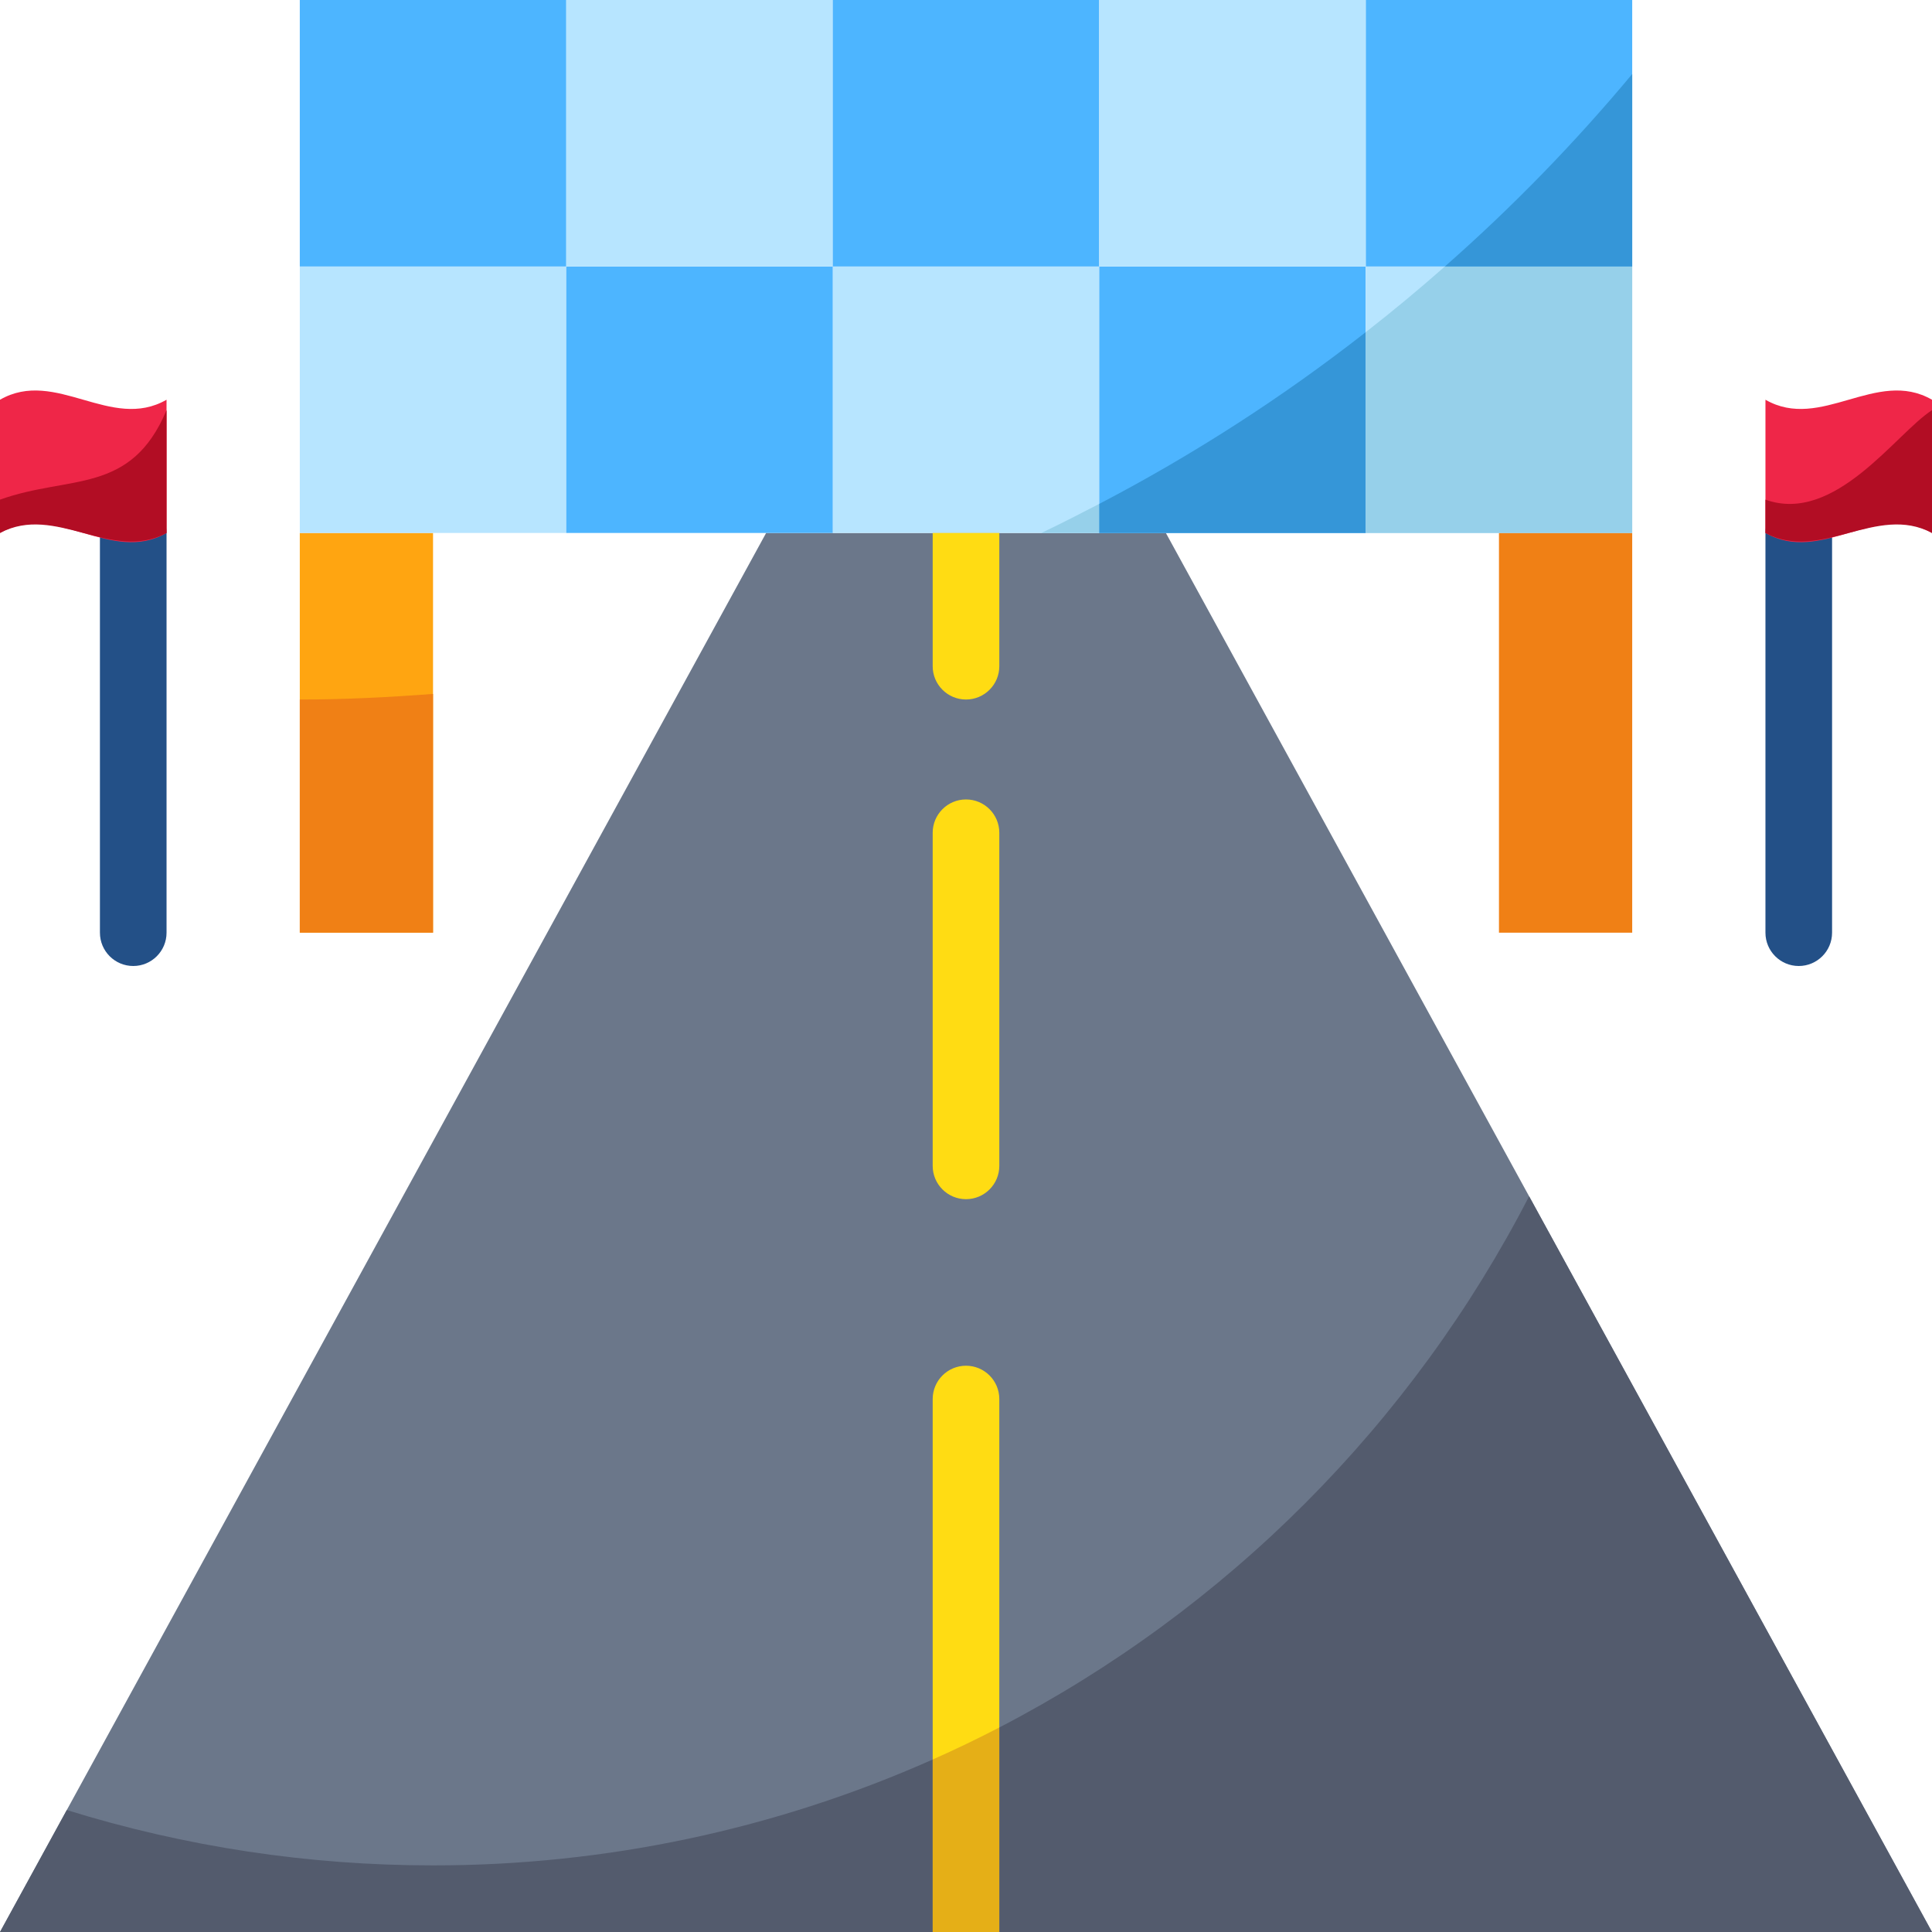 <?xml version="1.0" encoding="iso-8859-1"?>
<!-- Generator: Adobe Illustrator 19.0.0, SVG Export Plug-In . SVG Version: 6.00 Build 0)  -->
<svg version="1.1" id="Capa_1" xmlns="http://www.w3.org/2000/svg" xmlns:xlink="http://www.w3.org/1999/xlink" x="0px" y="0px"
	 viewBox="0 0 512 512" style="enable-background:new 0 0 512 512;" xml:space="preserve">
<polygon style="fill:#6B778A;" points="203.034,141.241 0,512 512,512 308.966,141.241 "/>
<path style="fill:#FFDC13;" d="M256,361.931c-4.873,0-8.828,3.955-8.828,8.828V512h17.655V370.759
	C264.828,365.886,260.873,361.931,256,361.931z"/>
<rect x="220.69" y="70.621" style="fill:#B7E5FF;" width="70.621" height="70.621"/>
<rect x="291.31" y="70.621" style="fill:#4DB5FF;" width="70.621" height="70.621"/>
<rect x="361.931" y="70.621" style="fill:#B7E5FF;" width="70.621" height="70.621"/>
<rect x="361.931" style="fill:#4DB5FF;" width="70.621" height="70.621"/>
<rect x="79.448" y="141.241" style="fill:#FFA511;" width="35.31" height="105.931"/>
<g>
	<path style="fill:#235087;" d="M476.69,256c-4.873,0-8.828-3.955-8.828-8.828V141.241c0-4.873,3.955-8.828,8.828-8.828
		c4.873,0,8.828,3.955,8.828,8.828v105.931C485.517,252.045,481.562,256,476.69,256z"/>
	<path style="fill:#235087;" d="M35.31,256c-4.873,0-8.828-3.955-8.828-8.828V141.241c0-4.873,3.955-8.828,8.828-8.828
		s8.828,3.955,8.828,8.828v105.931C44.138,252.045,40.183,256,35.31,256z"/>
</g>
<rect x="79.448" y="70.621" style="fill:#B7E5FF;" width="70.621" height="70.621"/>
<rect x="397.241" y="141.241" style="fill:#F08015;" width="35.31" height="105.931"/>
<g>
	<path style="fill:#FFDC13;" d="M256,185.379c4.873,0,8.828-3.955,8.828-8.828v-35.31h-17.655v35.31
		C247.172,181.425,251.127,185.379,256,185.379z"/>
	<path style="fill:#FFDC13;" d="M256,317.793c-4.873,0-8.828-3.955-8.828-8.828V220.69c0-4.873,3.955-8.828,8.828-8.828
		s8.828,3.955,8.828,8.828v88.276C264.828,313.838,260.873,317.793,256,317.793z"/>
</g>
<g>
	<rect x="150.069" y="70.621" style="fill:#4DB5FF;" width="70.621" height="70.621"/>
	<rect x="79.448" style="fill:#4DB5FF;" width="70.621" height="70.621"/>
</g>
<rect x="150.069" style="fill:#B7E5FF;" width="70.621" height="70.621"/>
<rect x="220.69" style="fill:#4DB5FF;" width="70.621" height="70.621"/>
<rect x="291.31" style="fill:#B7E5FF;" width="70.621" height="70.621"/>
<path style="fill:#96D0EA;" d="M275.968,141.241h15.342v-7.706C286.234,136.174,281.141,138.778,275.968,141.241z"/>
<path style="fill:#3596D8;" d="M291.31,133.535v7.706h70.621V88.029C339.827,105.322,316.186,120.55,291.31,133.535z"/>
<path style="fill:#96D0EA;" d="M361.931,88.029v53.213h70.621V70.621h-49.646C376.099,76.632,369.108,82.441,361.931,88.029z"/>
<path style="fill:#3596D8;" d="M382.905,70.621h49.646V19.615C417.342,37.87,400.746,54.925,382.905,70.621z"/>
<path style="fill:#F08015;" d="M79.448,247.172h35.31v-63.276c-11.67,0.883-23.42,1.483-35.31,1.483V247.172z"/>
<g>
	<path style="fill:#535B6D;" d="M405.23,317.025c-31.1,60.328-80.163,109.515-140.403,140.774V512H512L405.23,317.025z"/>
	<path style="fill:#535B6D;" d="M114.759,494.345c-32.909,0.026-65.633-4.917-97.059-14.663L0,512h247.172v-45.709
		C205.489,484.82,160.38,494.38,114.759,494.345z"/>
</g>
<path style="fill:#E5AF17;" d="M247.172,466.291V512h17.655v-54.201C259.037,460.8,253.149,463.634,247.172,466.291z"/>
<path style="fill:#EF2648;" d="M467.862,105.931c14.716,8.474,29.422-8.474,44.138,0v35.31c-14.716-8.474-29.422,8.474-44.138,0
	V105.931z"/>
<path style="fill:#B20D24;" d="M467.862,132.414v8.828c14.716,7.812,29.422-7.812,44.138,0v-32.538
	C502.51,114.759,486.294,139.034,467.862,132.414z"/>
<path style="fill:#EF2648;" d="M44.138,105.931c-14.716,8.474-29.422-8.474-44.138,0v35.31c14.716-8.474,29.422,8.474,44.138,0
	V105.931z"/>
<path style="fill:#B20D24;" d="M0,132.414v8.828c14.716-7.812,29.422,7.812,44.138,0v-32.538
	C34.648,131.24,18.432,125.793,0,132.414z"/>
<g>
</g>
<g>
</g>
<g>
</g>
<g>
</g>
<g>
</g>
<g>
</g>
<g>
</g>
<g>
</g>
<g>
</g>
<g>
</g>
<g>
</g>
<g>
</g>
<g>
</g>
<g>
</g>
<g>
</g>
</svg>
